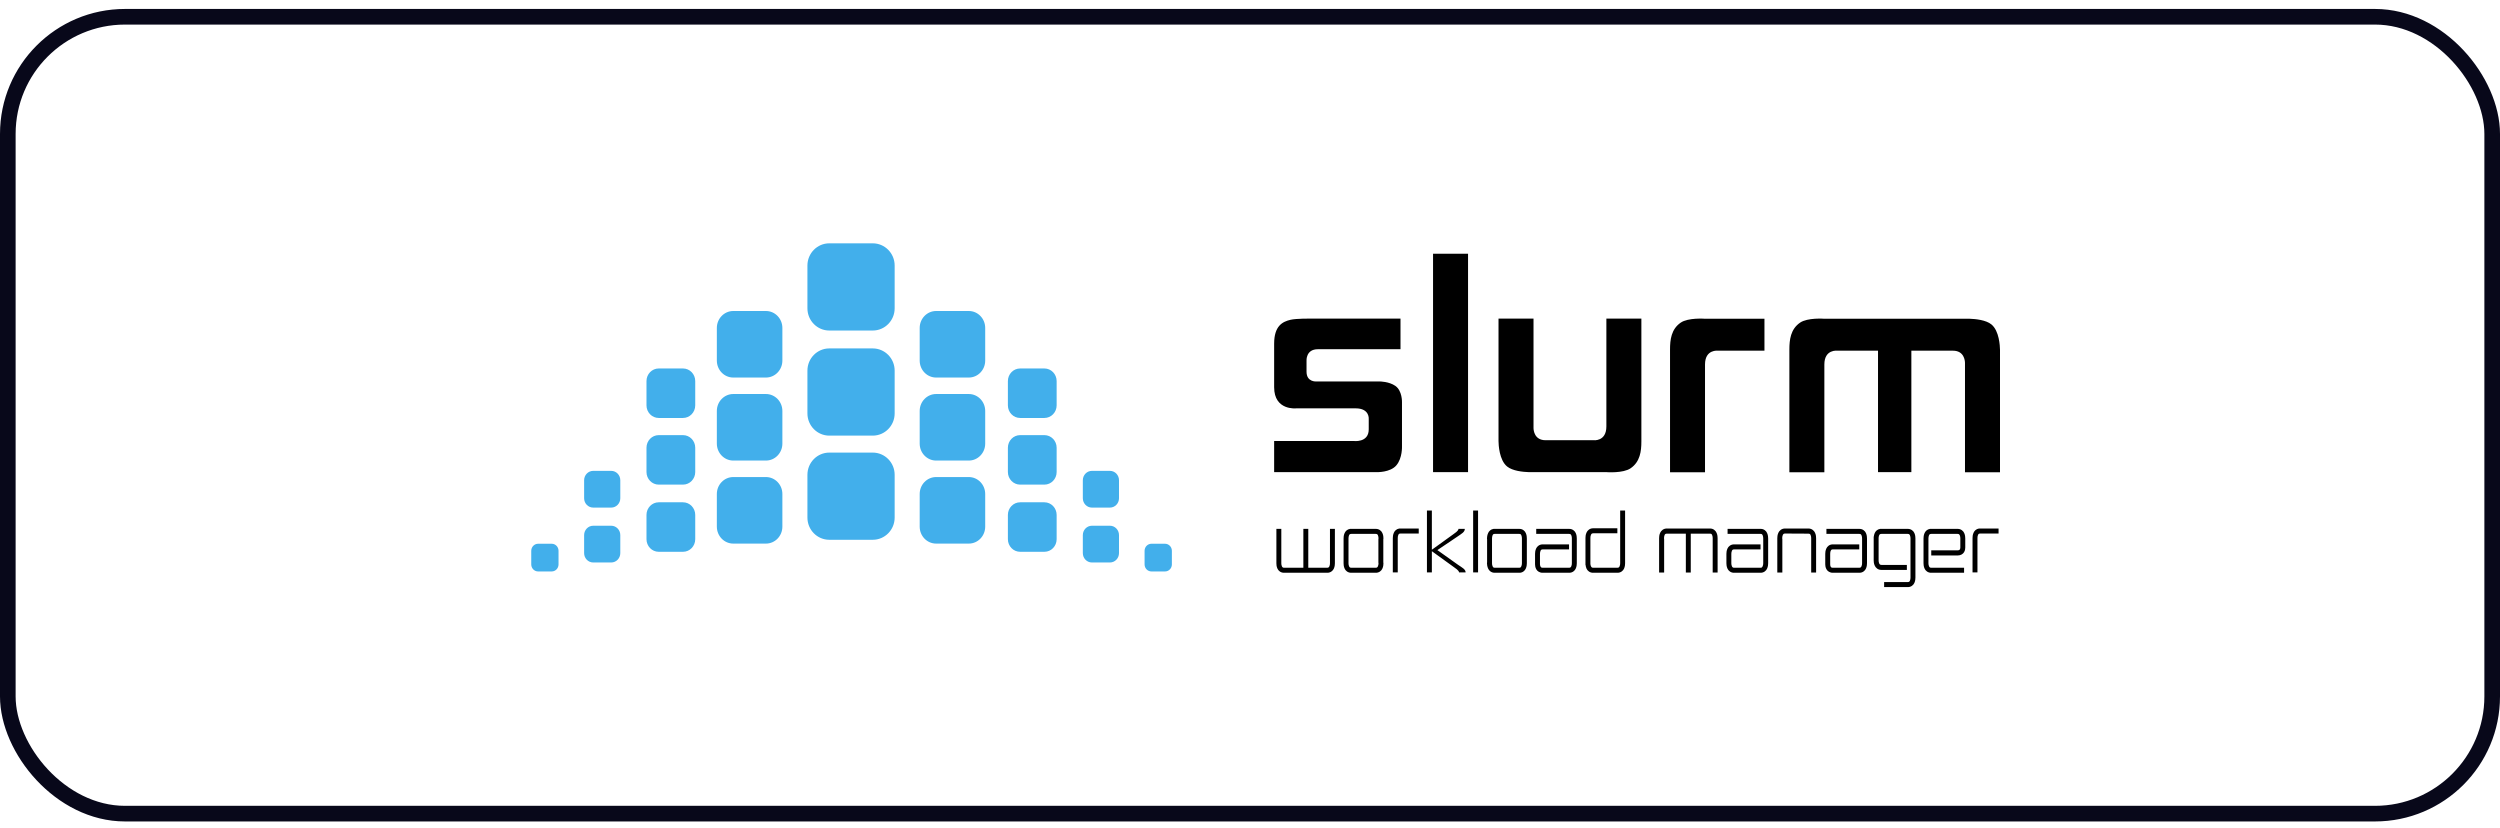 <svg width="160" height="53" viewBox="0 0 160 53" fill="none" xmlns="http://www.w3.org/2000/svg">
<rect x="0.5" y="1.073" width="159" height="51" rx="7.5" stroke="#08081A"/>
<g clip-path="url(#clip0_901_230)">
<path d="M53.075 15.573C52.302 15.573 51.675 16.21 51.675 16.995V19.732C51.675 20.517 52.302 21.154 53.075 21.154H55.857C56.63 21.154 57.258 20.517 57.258 19.732V16.995C57.258 16.21 56.63 15.573 55.857 15.573H53.075ZM59.912 19.904C59.331 19.904 58.86 20.39 58.86 20.989V23.077C58.86 23.677 59.331 24.163 59.912 24.163H62.002C62.583 24.163 63.053 23.677 63.053 23.077V20.989C63.053 20.39 62.583 19.904 62.002 19.904H59.912ZM46.93 19.904C46.349 19.904 45.878 20.39 45.878 20.989V23.077C45.878 23.677 46.349 24.163 46.93 24.163H49.02C49.6 24.163 50.072 23.677 50.072 23.077V20.989C50.072 20.39 49.6 19.904 49.02 19.904H46.93ZM53.075 22.299C52.302 22.299 51.675 22.935 51.675 23.721V26.457C51.675 27.242 52.302 27.88 53.075 27.88H55.857C56.63 27.88 57.258 27.242 57.258 26.457V23.721C57.258 22.935 56.63 22.299 55.857 22.299H53.075ZM65.288 23.582C64.856 23.582 64.505 23.943 64.505 24.39V25.943C64.505 26.388 64.856 26.75 65.288 26.75H66.842C67.274 26.75 67.625 26.388 67.625 25.943V24.39C67.625 23.943 67.274 23.582 66.842 23.582H65.288ZM42.158 23.582C41.726 23.582 41.375 23.943 41.375 24.39V25.943C41.375 26.388 41.726 26.75 42.158 26.75H43.712C44.145 26.75 44.495 26.388 44.495 25.943V24.39C44.495 23.943 44.145 23.582 43.712 23.582H42.158ZM59.912 25.217C59.331 25.217 58.86 25.703 58.86 26.302V28.391C58.86 28.989 59.331 29.476 59.912 29.476H62.002C62.583 29.476 63.053 28.989 63.053 28.391V26.302C63.053 25.703 62.583 25.217 62.002 25.217H59.912ZM46.93 25.217C46.349 25.217 45.878 25.703 45.878 26.302V28.391C45.878 28.989 46.349 29.476 46.93 29.476H49.02C49.6 29.476 50.072 28.989 50.072 28.391V26.302C50.072 25.703 49.6 25.217 49.02 25.217H46.93ZM65.288 27.848C64.856 27.848 64.505 28.209 64.505 28.655V30.209C64.505 30.654 64.856 31.016 65.288 31.016H66.842C67.274 31.016 67.625 30.654 67.625 30.209V28.655C67.625 28.209 67.274 27.848 66.842 27.848H65.288ZM42.158 27.848C41.726 27.848 41.375 28.209 41.375 28.655V30.209C41.375 30.654 41.726 31.016 42.158 31.016H43.712C44.145 31.016 44.495 30.654 44.495 30.209V28.655C44.495 28.209 44.145 27.848 43.712 27.848H42.158ZM53.075 28.966C52.302 28.966 51.675 29.603 51.675 30.388V33.125C51.675 33.91 52.302 34.546 53.075 34.546H55.857C56.63 34.546 57.258 33.91 57.258 33.125V30.388C57.258 29.603 56.63 28.966 55.857 28.966H53.075ZM69.882 30.135C69.561 30.135 69.301 30.404 69.301 30.734V31.888C69.301 32.218 69.561 32.486 69.882 32.486H71.036C71.356 32.486 71.616 32.218 71.616 31.888V30.734C71.616 30.404 71.356 30.135 71.036 30.135H69.882ZM37.965 30.135C37.644 30.135 37.384 30.404 37.384 30.734V31.888C37.384 32.218 37.644 32.486 37.965 32.486H39.118C39.439 32.486 39.699 32.218 39.699 31.888V30.734C39.699 30.404 39.439 30.135 39.118 30.135H37.965ZM59.912 30.531C59.331 30.531 58.86 31.017 58.86 31.616V33.704C58.86 34.304 59.331 34.79 59.912 34.79H62.002C62.583 34.79 63.053 34.304 63.053 33.704V31.616C63.053 31.017 62.583 30.531 62.002 30.531H59.912ZM46.93 30.531C46.349 30.531 45.878 31.017 45.878 31.616V33.704C45.878 34.304 46.349 34.79 46.93 34.79H49.02C49.6 34.79 50.072 34.304 50.072 33.704V31.616C50.072 31.017 49.6 30.531 49.02 30.531H46.93ZM65.288 32.147C64.856 32.147 64.505 32.509 64.505 32.955V34.508C64.505 34.954 64.856 35.315 65.288 35.315H66.842C67.274 35.315 67.625 34.954 67.625 34.508V32.955C67.625 32.509 67.274 32.147 66.842 32.147H65.288ZM42.158 32.147C41.726 32.147 41.375 32.509 41.375 32.955V34.508C41.375 34.954 41.726 35.315 42.158 35.315H43.712C44.145 35.315 44.495 34.954 44.495 34.508V32.955C44.495 32.509 44.145 32.147 43.712 32.147H42.158ZM69.882 33.647C69.561 33.647 69.301 33.916 69.301 34.246V35.4C69.301 35.73 69.561 35.999 69.882 35.999H71.036C71.356 35.999 71.616 35.73 71.616 35.4V34.246C71.616 33.916 71.356 33.647 71.036 33.647H69.882ZM37.965 33.647C37.644 33.647 37.384 33.916 37.384 34.246V35.4C37.384 35.73 37.644 35.999 37.965 35.999H39.118C39.439 35.999 39.699 35.73 39.699 35.4V34.246C39.699 33.916 39.439 33.647 39.118 33.647H37.965ZM73.692 34.8C73.45 34.8 73.253 35.002 73.253 35.252V36.122C73.253 36.371 73.45 36.573 73.692 36.573H74.562C74.803 36.573 75 36.371 75 36.122V35.252C75 35.002 74.803 34.8 74.562 34.8H73.692ZM34.439 34.8C34.197 34.8 34 35.002 34 35.252V36.122C34 36.371 34.197 36.573 34.439 36.573H35.308C35.551 36.573 35.746 36.371 35.746 36.122V35.252C35.746 35.002 35.551 34.8 35.308 34.8H34.439Z" fill="#42AFEB"/>
<path d="M91.324 32.673V36.635H91.639V35.276C91.827 35.413 92.588 35.966 93.043 36.291C93.386 36.519 93.376 36.605 93.38 36.635H93.8C93.8 36.429 93.571 36.326 93.313 36.146C93.156 36.036 91.992 35.207 91.992 35.207C91.992 35.207 93.125 34.446 93.283 34.337C93.541 34.156 93.748 34.054 93.748 33.848H93.343C93.339 33.877 93.357 33.963 93.013 34.192C92.582 34.5 91.872 35.015 91.639 35.184V32.673H91.324ZM94.281 32.673V36.635H94.596V32.673H94.281ZM103.691 32.673V36.001V36.009V36.047C103.691 36.096 103.683 36.186 103.654 36.245C103.619 36.304 103.605 36.332 103.511 36.337H101.965C101.872 36.332 101.858 36.304 101.823 36.245C101.801 36.201 101.789 36.142 101.785 36.093V34.467V34.459V34.428C101.784 34.377 101.793 34.282 101.823 34.222C101.858 34.163 101.871 34.137 101.965 34.131H103.511V33.81H101.965C101.752 33.805 101.593 33.949 101.538 34.085C101.475 34.22 101.471 34.352 101.47 34.428V34.482V35.986V36.047V36.1V36.154H101.477C101.485 36.222 101.5 36.307 101.537 36.39C101.593 36.526 101.752 36.663 101.965 36.657H103.511H103.526C103.732 36.657 103.883 36.523 103.939 36.39C104 36.255 104.006 36.122 104.006 36.047V35.986V32.673H103.691ZM89.553 33.825C89.38 33.851 89.257 33.974 89.208 34.093C89.146 34.227 89.142 34.36 89.14 34.436V34.497V36.635H89.456V34.482V34.474V34.436C89.455 34.385 89.464 34.289 89.493 34.23C89.528 34.171 89.535 34.152 89.628 34.146H90.799V33.825H89.628C89.602 33.825 89.578 33.822 89.553 33.825ZM106.678 33.825C106.465 33.82 106.308 33.965 106.25 34.1C106.188 34.235 106.184 34.368 106.183 34.444V34.497V36.642H106.505V34.482L106.498 34.474V34.444C106.498 34.393 106.506 34.297 106.535 34.237C106.57 34.178 106.585 34.159 106.678 34.154H107.894V36.642H108.209V34.154H109.44C109.533 34.159 109.54 34.178 109.575 34.237C109.604 34.297 109.613 34.393 109.612 34.444V34.474V34.482V36.642H109.927V34.497V34.444C109.926 34.368 109.922 34.235 109.86 34.1C109.804 33.965 109.653 33.82 109.44 33.825H106.678ZM114.242 33.825C114.029 33.82 113.871 33.965 113.815 34.1C113.753 34.235 113.748 34.368 113.747 34.444V34.497V36.642H114.07V34.482L114.062 34.474V34.444C114.06 34.393 114.071 34.297 114.1 34.237C114.135 34.179 114.148 34.151 114.242 34.146L115.736 34.154C115.83 34.159 115.844 34.178 115.878 34.237C115.908 34.297 115.917 34.393 115.916 34.444V34.474V34.482V36.642H116.231V34.497V34.444C116.23 34.368 116.226 34.235 116.163 34.1C116.108 33.965 115.948 33.82 115.736 33.825L114.242 33.825ZM126.655 33.825C126.481 33.85 126.358 33.974 126.309 34.093C126.246 34.227 126.243 34.359 126.242 34.436V34.497V36.635H126.557V34.482V34.474V34.436C126.556 34.384 126.564 34.289 126.594 34.23C126.627 34.17 126.643 34.151 126.737 34.146H127.908V33.825H126.737C126.71 33.825 126.679 33.822 126.655 33.825ZM81.689 33.848V35.986C81.688 35.995 81.689 36.019 81.689 36.047C81.689 36.122 81.693 36.255 81.756 36.39C81.811 36.523 81.963 36.657 82.169 36.657H82.184H84.938C85.151 36.663 85.309 36.526 85.366 36.39C85.427 36.255 85.433 36.122 85.433 36.047V35.986V33.848H85.118V36.001V36.008V36.047C85.119 36.096 85.109 36.186 85.081 36.245C85.045 36.304 85.032 36.332 84.938 36.337H83.73V33.848H83.415V36.337H82.184C82.09 36.332 82.077 36.304 82.041 36.245C82.012 36.186 82.003 36.096 82.004 36.047V36.008V36.001V33.848H81.689ZM86.401 33.848C86.228 33.873 86.105 33.996 86.056 34.115C85.993 34.25 85.989 34.383 85.989 34.459V34.512V35.986V36.047C85.989 36.122 85.993 36.255 86.056 36.39C86.111 36.523 86.262 36.657 86.469 36.657H86.484H88.045C88.258 36.663 88.416 36.526 88.472 36.39C88.535 36.255 88.539 36.122 88.54 36.047L88.532 35.993V34.512L88.54 34.459C88.54 34.383 88.535 34.25 88.472 34.115C88.416 33.979 88.258 33.842 88.045 33.848H86.484C86.457 33.847 86.426 33.845 86.401 33.848ZM95.587 33.848C95.413 33.873 95.29 33.996 95.241 34.115C95.179 34.25 95.168 34.383 95.166 34.459L95.174 34.512V35.986L95.166 36.047C95.168 36.122 95.179 36.255 95.241 36.39C95.297 36.523 95.447 36.657 95.654 36.657H95.662H97.23C97.442 36.663 97.594 36.526 97.65 36.39C97.712 36.255 97.717 36.122 97.718 36.047V35.993V34.512V34.459C97.717 34.383 97.712 34.25 97.65 34.115C97.594 33.979 97.442 33.842 97.23 33.848H95.662C95.635 33.847 95.611 33.845 95.587 33.848ZM98.318 33.848V34.169H100.419C100.513 34.174 100.527 34.194 100.562 34.253C100.591 34.312 100.601 34.409 100.599 34.459V34.497V34.505V36.001V36.009V36.047C100.6 36.096 100.591 36.186 100.562 36.245C100.527 36.304 100.513 36.332 100.419 36.337H98.738C98.632 36.332 98.624 36.307 98.596 36.268C98.572 36.227 98.558 36.153 98.558 36.115V36.093V36.085V35.497V35.489V35.451C98.558 35.401 98.566 35.305 98.596 35.245C98.63 35.186 98.644 35.167 98.738 35.161H100.419V34.841H98.738C98.525 34.835 98.368 34.972 98.311 35.108C98.249 35.243 98.244 35.375 98.243 35.451V35.512V36.07V36.115C98.244 36.183 98.251 36.305 98.318 36.428C98.382 36.553 98.538 36.663 98.738 36.657H100.419H100.434C100.641 36.657 100.792 36.522 100.847 36.39C100.909 36.255 100.914 36.122 100.915 36.047V35.986V34.512V34.459C100.914 34.383 100.909 34.25 100.847 34.115C100.791 33.979 100.632 33.842 100.419 33.848L98.318 33.848ZM110.565 33.848V34.169H112.674C112.766 34.174 112.774 34.194 112.809 34.253C112.838 34.312 112.847 34.409 112.847 34.459V34.497V34.505V36.001V36.009V36.047C112.847 36.096 112.838 36.186 112.809 36.245C112.774 36.304 112.766 36.332 112.674 36.337H110.985C110.892 36.332 110.878 36.304 110.843 36.245C110.814 36.186 110.805 36.096 110.805 36.047V36.009V36.001V35.497V35.489V35.482V35.451C110.804 35.401 110.814 35.305 110.843 35.245C110.878 35.186 110.892 35.167 110.985 35.161H112.674V34.841H110.985C110.773 34.835 110.614 34.972 110.558 35.108C110.496 35.243 110.49 35.375 110.49 35.451V35.512V35.986V36.047C110.491 36.122 110.496 36.255 110.558 36.39C110.614 36.525 110.773 36.663 110.985 36.657H112.674H112.681C112.888 36.657 113.039 36.522 113.094 36.39C113.156 36.255 113.161 36.122 113.162 36.047V35.993V34.512V34.459C113.161 34.383 113.156 34.251 113.094 34.115C113.039 33.979 112.886 33.842 112.674 33.848H110.565ZM116.891 33.848V34.169H118.993C119.086 34.174 119.1 34.194 119.135 34.253C119.165 34.312 119.174 34.409 119.173 34.459V34.497V34.505V36.001V36.009V36.047C119.174 36.096 119.165 36.186 119.135 36.245C119.1 36.304 119.086 36.332 118.993 36.337H117.304C117.198 36.332 117.189 36.307 117.162 36.268C117.137 36.227 117.132 36.153 117.132 36.115V36.093V36.085V35.497V35.489V35.482V35.451C117.132 35.401 117.138 35.305 117.169 35.245C117.203 35.186 117.21 35.167 117.304 35.161H118.993V34.841H117.304C117.091 34.835 116.94 34.972 116.884 35.108C116.822 35.243 116.817 35.375 116.816 35.451V35.512V36.07V36.115C116.816 36.183 116.824 36.305 116.891 36.428C116.955 36.553 117.111 36.663 117.312 36.657H118.993H119.008C119.213 36.657 119.365 36.522 119.42 36.39C119.482 36.255 119.487 36.122 119.488 36.047V35.993V34.512V34.459C119.487 34.383 119.482 34.251 119.42 34.115C119.364 33.979 119.205 33.842 118.993 33.848H116.891ZM120.328 33.848C120.155 33.873 120.032 33.996 119.983 34.115C119.945 34.198 119.93 34.276 119.923 34.344H119.916V34.406V34.459V34.512V35.81V35.864C119.917 35.94 119.921 36.064 119.983 36.199C120.038 36.333 120.19 36.474 120.396 36.474H120.411H122.039V36.154H120.411C120.318 36.148 120.303 36.121 120.268 36.062C120.239 36.003 120.23 35.914 120.231 35.864V35.825V35.818V34.413C120.235 34.363 120.248 34.298 120.268 34.253C120.303 34.194 120.318 34.174 120.411 34.169H122.092C122.186 34.174 122.199 34.194 122.234 34.253C122.264 34.313 122.273 34.409 122.272 34.459V34.497V34.505V36.917V36.925V36.963C122.272 37.013 122.264 37.11 122.234 37.169C122.199 37.228 122.186 37.248 122.092 37.253H120.584V37.574H122.092H122.107C122.313 37.574 122.464 37.438 122.52 37.306C122.581 37.17 122.586 37.039 122.587 36.963V36.909V34.512V34.459C122.587 34.383 122.581 34.251 122.52 34.115C122.463 33.979 122.305 33.842 122.092 33.848H120.411C120.384 33.847 120.353 33.845 120.328 33.848ZM123.518 33.848C123.345 33.873 123.223 33.996 123.173 34.115C123.111 34.25 123.106 34.383 123.105 34.459V34.512V35.986V36.047C123.105 36.122 123.111 36.255 123.173 36.39C123.229 36.525 123.388 36.663 123.6 36.657H125.701V36.337H123.6C123.507 36.332 123.493 36.304 123.458 36.245C123.429 36.186 123.419 36.096 123.42 36.047V36.008V36.001V34.505V34.497V34.489V34.459C123.419 34.41 123.429 34.313 123.458 34.253C123.493 34.194 123.507 34.174 123.6 34.169H125.281C125.374 34.174 125.389 34.194 125.424 34.253C125.449 34.305 125.46 34.383 125.461 34.436V35.008V35.016V35.024V35.039C125.462 35.07 125.453 35.129 125.431 35.161C125.408 35.191 125.393 35.218 125.281 35.222H123.6V35.55H125.281H125.296C125.486 35.55 125.635 35.453 125.701 35.337C125.771 35.22 125.776 35.103 125.777 35.039V34.993V34.512V34.459C125.776 34.383 125.771 34.251 125.709 34.115C125.653 33.979 125.493 33.842 125.281 33.848H123.6C123.574 33.847 123.542 33.845 123.518 33.848ZM86.484 34.169H88.045C88.138 34.174 88.153 34.193 88.187 34.253C88.216 34.312 88.225 34.409 88.225 34.459L88.217 34.497V34.505V36.001V36.009L88.225 36.047C88.225 36.096 88.216 36.186 88.187 36.245C88.153 36.304 88.138 36.332 88.045 36.337H86.484C86.391 36.332 86.376 36.304 86.341 36.245C86.312 36.186 86.303 36.096 86.304 36.047V36.009V36.001V34.505V34.497V34.459C86.303 34.409 86.312 34.312 86.341 34.253C86.376 34.193 86.39 34.174 86.484 34.169ZM95.662 34.169H97.23C97.323 34.174 97.33 34.193 97.365 34.253C97.394 34.312 97.403 34.409 97.403 34.459V34.497V34.505V36.001V36.009V36.047C97.403 36.096 97.394 36.186 97.365 36.245C97.33 36.304 97.323 36.332 97.23 36.337H95.662C95.568 36.332 95.562 36.304 95.526 36.245C95.498 36.186 95.488 36.096 95.489 36.047V36.009V36.001V34.505V34.497V34.459C95.488 34.409 95.498 34.312 95.526 34.253C95.562 34.193 95.568 34.174 95.662 34.169Z" fill="black"/>
<path d="M127.45 20.763C127.1 20.477 126.437 20.413 126.054 20.4C125.877 20.395 125.759 20.4 125.759 20.4H116.759C116.759 20.4 116.486 20.379 116.153 20.4C115.827 20.422 115.445 20.484 115.205 20.649C114.596 21.067 114.52 21.748 114.52 22.367V30.227H116.759V23.326C116.759 22.336 117.593 22.444 117.593 22.444H120.193V30.217H122.327V22.444H124.987C125.703 22.444 125.756 23.078 125.759 23.22V23.25V30.227H128V22.444V22.389C127.996 22.147 127.953 21.175 127.45 20.763ZM108.515 20.4C108.189 20.422 107.806 20.484 107.566 20.649C106.957 21.067 106.882 21.748 106.882 22.367V30.227H109.121V23.326C109.121 22.336 109.955 22.444 109.955 22.444H112.925V20.4H109.121C109.121 20.4 108.848 20.379 108.515 20.4ZM102.808 27.292C102.808 28.282 101.974 28.174 101.974 28.174H98.916C98.201 28.174 98.147 27.54 98.145 27.397V27.369V20.39H95.905V28.174V28.229C95.907 28.47 95.951 29.443 96.454 29.855C96.804 30.141 97.466 30.205 97.849 30.217C98.026 30.223 98.145 30.217 98.145 30.217H102.808C102.808 30.217 103.081 30.239 103.414 30.217C103.74 30.196 104.122 30.133 104.362 29.968C104.97 29.55 105.048 28.87 105.048 28.251V20.39H102.808V27.292ZM91.715 30.217H93.955V16.239H91.715V30.217ZM89.727 25.732C89.727 25.732 89.748 25.01 89.304 24.698C88.896 24.414 88.309 24.414 88.309 24.414H84.231C84.231 24.414 83.618 24.456 83.618 23.789V23.089C83.618 23.089 83.564 22.35 84.344 22.35H89.632V20.39H83.911C83.911 20.39 82.963 20.377 82.587 20.468C82.088 20.588 81.545 20.847 81.545 22V24.782C81.545 26.292 82.96 26.134 82.96 26.134H86.762C87.662 26.134 87.599 26.81 87.599 26.81V27.479C87.599 28.363 86.614 28.222 86.614 28.222H81.545V30.217H88.111C88.111 30.217 88.97 30.247 89.366 29.783C89.762 29.318 89.727 28.556 89.727 28.556V25.732Z" fill="black"/>
</g>
<defs>
<clipPath id="clip0_901_230">
<rect width="97" height="22" fill="white" transform="translate(31.5 15.573)"/>
</clipPath>
</defs>
</svg>


